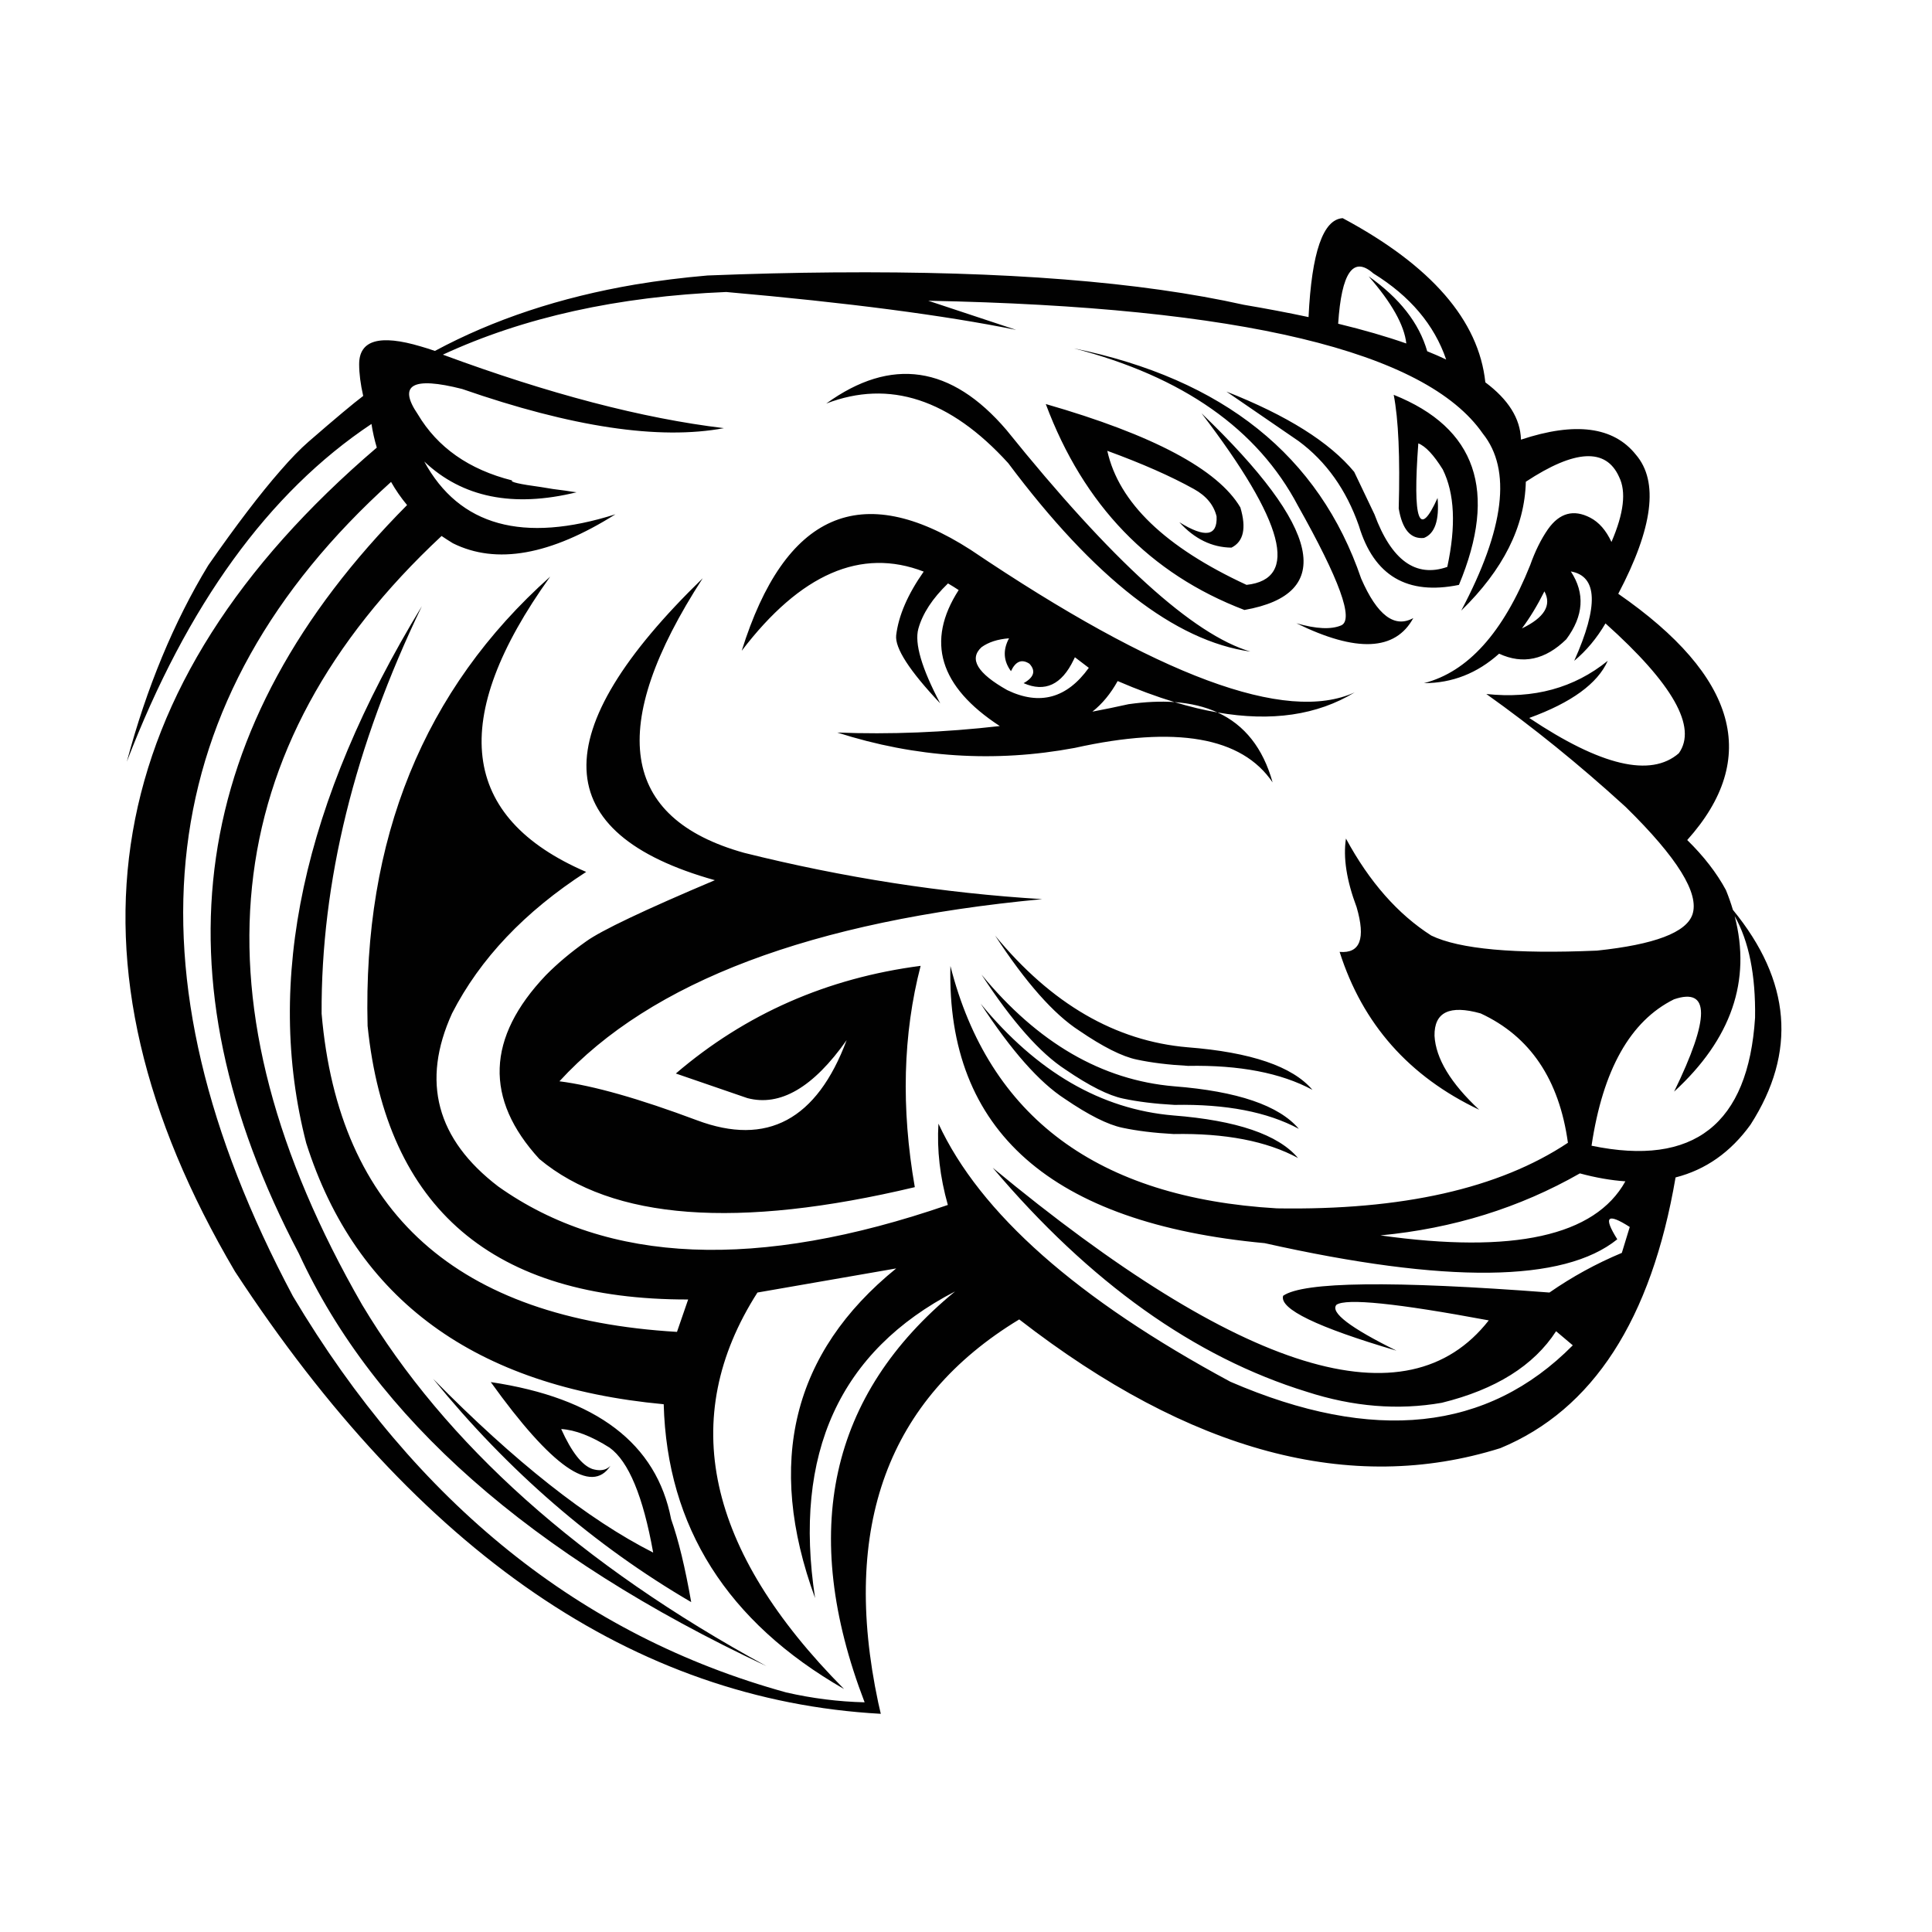 <?xml version="1.0" encoding="utf-8"?>
<!-- Generator: Adobe Illustrator 16.0.0, SVG Export Plug-In . SVG Version: 6.00 Build 0)  -->
<!DOCTYPE svg PUBLIC "-//W3C//DTD SVG 1.1//EN" "http://www.w3.org/Graphics/SVG/1.1/DTD/svg11.dtd">
<svg version="1.1" id="Layer_1" xmlns="http://www.w3.org/2000/svg" xmlns:xlink="http://www.w3.org/1999/xlink" x="0px" y="0px"
	 width="300px" height="300px" viewBox="0 0 300 300" enable-background="new 0 0 300 300" xml:space="preserve">
<g>
	<path fill-rule="evenodd" clip-rule="evenodd" fill="#010101" d="M240.371,82.172c1.794-2.53,3.981-3.126,6.562-1.786
		c1.355,0.705,2.455,1.961,3.294,3.772c1.926-4.458,2.319-7.827,1.182-10.107c-2.027-4.525-6.854-4.273-14.479,0.754
		c-0.169,6.989-3.514,13.66-10.032,20.012c6.739-12.721,7.853-21.888,3.344-27.502c-8.868-12.789-37.568-19.661-86.104-20.616
		l13.651,4.525c-11.146-2.262-26.154-4.223-45.026-5.882c-16.793,0.686-31.458,3.93-43.995,9.729
		c16.493,6.1,31.041,9.905,43.643,11.413c-10.038,1.878-23.589-0.151-40.65-6.083c-7.709-1.961-10.006-0.654-6.889,3.921
		c3.067,5.162,7.952,8.59,14.657,10.281c-0.353,0.235,1.148,0.579,4.5,1.031c1.207,0.218,2.463,0.403,3.771,0.554
		c0.704,0.117,1.282,0.202,1.734,0.252c-9.854,2.413-17.739,0.82-23.656-4.777c5.447,10.006,15.343,12.738,29.69,8.196
		c-10.09,6.352-18.504,7.852-25.24,4.5c-0.603-0.369-1.19-0.746-1.76-1.131c-35.13,32.766-39.244,72.553-12.344,119.365
		c12.973,21.67,33.896,40.373,62.775,56.112c-36.639-17.197-60.831-38.542-72.58-64.032c-22.777-43.29-17.178-82.04,16.793-116.247
		c-0.938-1.124-1.767-2.321-2.488-3.595c-37.156,33.553-42.235,75.704-15.235,126.453c19.207,32.229,44.741,52.735,76.602,61.519
		c4.039,0.923,8.095,1.432,12.167,1.532c-10.172-26.497-5.488-47.767,14.052-63.804c-17.93,9.284-25.18,25.157-21.744,47.614
		c-7.708-21.051-3.511-38.113,12.596-51.184l-21.546,3.744c-12.451,19.477-7.969,39.998,13.451,61.569
		c-18.152-10.425-27.488-25.167-28.007-44.224c-29.28-2.73-47.782-16.247-55.509-40.55c-6.502-25.205-0.52-52.995,17.951-83.363
		c-10.476,21.771-15.662,42.855-15.562,63.251c2.646,30.938,21.041,47.416,55.182,49.427l1.735-5.03
		c-30.269,0.053-46.862-14.11-49.777-42.486c-0.738-28.994,8.715-52.248,28.357-69.761c-15.871,22.123-14.011,37.408,5.582,45.854
		c-9.537,6.168-16.476,13.483-20.816,21.948c-4.827,10.591-2.439,19.56,7.165,26.898c17.028,12.084,40.298,13.04,69.813,2.868
		c-1.224-4.342-1.709-8.549-1.458-12.623c6.451,13.911,21.561,27.271,45.328,40.074c22.223,9.604,39.948,7.717,53.171-5.655
		l-2.593-2.189c-3.468,5.349-9.383,9.051-17.745,11.112c-6.789,1.19-13.778,0.619-20.968-1.709
		c-17.446-5.381-33.703-16.977-48.771-34.791c38.666,32.008,64.341,39.913,77.029,23.705c-14.281-2.665-22.168-3.47-23.657-2.415
		c-0.972,1.19,2.139,3.562,9.327,7.115c-12.334-3.635-18.202-6.478-17.6-8.521c3.153-2.195,16.938-2.364,41.355-0.504
		c3.521-2.447,7.265-4.499,11.239-6.157l1.23-4.022c-3.501-2.246-4.148-1.609-1.936,1.91c-8.313,6.72-26.564,6.92-54.755,0.602
		c-33.151-3.084-49.415-17.429-48.796-43.039c5.966,23.464,22.869,36.011,50.706,37.636c19.424,0.318,34.485-3.074,45.18-10.184
		c-1.359-9.839-5.876-16.534-13.553-20.086c-4.826-1.358-7.217-0.201-7.163,3.471c0.198,3.534,2.512,7.364,6.936,11.486
		c-10.892-5.161-18.117-13.33-21.671-24.511c3.188,0.269,4.065-2.045,2.641-6.938c-1.558-4.14-2.112-7.692-1.658-10.66
		c3.635,6.721,8.054,11.741,13.249,15.06c4.372,2.111,12.953,2.891,25.742,2.338c8.916-0.938,13.852-2.808,14.81-5.607
		c1.104-3.267-2.34-8.822-10.333-16.667c-0.102-0.101-0.202-0.193-0.303-0.277c-7.008-6.384-14.131-12.15-21.368-17.295
		c7.358,0.787,13.641-0.932,18.854-5.154c-1.575,3.536-5.64,6.494-12.191,8.874c11.128,7.441,18.872,9.268,23.229,5.48
		c2.88-4.055-0.914-10.776-11.39-20.161c-1.357,2.312-2.975,4.248-4.852,5.807c3.806-8.515,3.628-13.141-0.528-13.878
		c2.229,3.387,1.994,6.897-0.705,10.534c-3.267,3.202-6.744,3.947-10.433,2.238c-3.399,3.05-7.288,4.575-11.666,4.575
		c6.807-1.743,12.303-7.852,16.492-18.327C238.377,85.574,239.299,83.714,240.371,82.172z M254.023,70.607
		c3.569,4.157,2.655,11.354-2.74,21.596c18.503,12.821,22.071,25.566,10.708,38.238c2.582,2.531,4.584,5.12,6.01,7.768
		c0.417,1.022,0.777,2.044,1.08,3.067c9.033,11.011,9.946,22.132,2.74,33.359c-3.084,4.274-6.964,7.005-11.64,8.197
		c-3.772,22.073-12.839,36.083-27.201,42.034c-23.228,7.291-48.134,0.629-74.716-19.987c-20.398,12.352-27.697,32.179-21.897,59.48
		c0.118,0.569,0.252,1.157,0.402,1.761c-38.263-2.112-71.69-25.007-100.283-68.683C7.979,149.069,15.318,106.423,58.509,69.501
		c-0.352-1.172-0.627-2.396-0.829-3.67c-15.972,10.643-28.635,28.123-37.987,52.442c3.084-11.531,7.299-21.695,12.646-30.495
		c4.357-6.251,8.095-11.153,11.212-14.707c1.609-1.86,3.059-3.351,4.35-4.475c4.19-3.637,7.021-6.007,8.496-7.114
		c-0.418-1.844-0.627-3.486-0.627-4.928c0-3.738,3.184-4.66,9.552-2.765c0.705,0.2,1.441,0.435,2.213,0.703
		c9.1-4.893,19.457-8.33,31.073-10.307c3.621-0.604,7.375-1.073,11.262-1.408c6.788-0.269,13.291-0.427,19.509-0.477
		c0.051,0,0.108,0,0.175,0c26.431-0.219,47.623,1.458,63.58,5.027c3.568,0.604,6.923,1.241,10.057,1.911
		c0.485-10.056,2.252-15.175,5.305-15.36c13.741,7.357,21.125,15.854,22.148,25.492c3.587,2.681,5.43,5.631,5.53,8.849
		c0,0.017,0,0.034,0,0.05C244.603,65.471,250.554,66.25,254.023,70.607z M272.526,158.019c0.101-6.604-0.954-11.856-3.167-15.762
		c2.613,10.021-0.521,19.106-9.403,27.251c5.583-11.463,5.572-16.241-0.026-14.331c-6.77,3.355-11.037,10.929-12.796,22.729
		C263.007,181.205,271.47,174.576,272.526,158.019z M239.817,91.825c-1.09,2.18-2.254,4.098-3.495,5.757
		C239.811,95.906,240.975,93.987,239.817,91.825z M245.322,182.203c-9.368,5.347-19.693,8.558-30.973,9.628
		c20.648,2.899,33.329,0.102,38.038-8.395C250.16,183.283,247.805,182.875,245.322,182.203z M213.246,42.45
		c-3.12-2.748-4.936-0.142-5.457,7.818c3.94,0.956,7.468,1.978,10.583,3.067c-0.316-2.849-2.27-6.326-5.855-10.432
		c4.81,3.385,7.843,7.264,9.1,11.639c1.04,0.419,2.021,0.846,2.943,1.283C222.716,50.429,218.943,45.971,213.246,42.45z
		 M188.91,80.186c-0.434-1.777-1.61-3.193-3.521-4.249c-3.553-1.978-8.035-3.956-13.449-5.934
		c1.776,8.029,8.983,14.967,21.62,20.816c8.229-0.888,5.902-9.771-6.991-26.647c18.606,17.865,20.826,28.046,6.665,30.545
		c-14.683-5.598-24.965-16.258-30.847-31.979c16.659,4.794,26.731,10.148,30.218,16.064c0.955,3.218,0.495,5.296-1.384,6.235
		c-3.033-0.034-5.731-1.349-8.093-3.947C187.135,83.571,189.061,83.27,188.91,80.186z M156.982,104.219
		c-1.173-1.592-1.274-3.293-0.302-5.103c-1.76,0.134-3.185,0.595-4.274,1.383c-1.977,1.826-0.646,4.047,3.998,6.662
		c5.045,2.43,9.269,1.273,12.672-3.47c-0.02-0.016-0.035-0.025-0.054-0.025l-2.112-1.608c-0.066,0.133-0.132,0.268-0.198,0.402
		c-1.86,3.871-4.452,5.078-7.769,3.62c1.627-0.906,1.928-1.911,0.905-3.017C158.658,102.292,157.702,102.677,156.982,104.219z
		 M173.549,105.754c-1.09,1.961-2.396,3.544-3.922,4.75c1.86-0.352,3.729-0.737,5.606-1.156c2.597-0.369,4.977-0.479,7.142-0.328
		c2.311,0.705,4.541,1.241,6.686,1.609c4.224,1.944,7.073,5.564,8.549,10.86c-4.778-7.055-15.019-8.841-30.723-5.355
		c-12.385,2.313-24.679,1.518-36.88-2.387c8.179,0.317,16.593-0.017,25.24-1.006c-9.385-6.117-11.514-13.157-6.385-21.117
		c-0.556-0.37-1.106-0.712-1.658-1.031c-2.414,2.329-3.948,4.676-4.603,7.039c-0.619,2.262,0.512,6.125,3.395,11.589
		c-4.775-5.063-7.056-8.59-6.837-10.584c0.368-3.05,1.792-6.344,4.273-9.88c-9.721-3.754-19.139,0.345-28.258,12.294
		c6.688-21.402,18.545-26.623,35.572-15.662c29.098,19.626,48.966,27,59.608,22.123c-5.814,3.536-12.914,4.575-21.294,3.117
		c-1.943-0.888-4.173-1.424-6.686-1.609C179.558,108.167,176.616,107.078,173.549,105.754z M194.163,101.177
		c-11.696-1.626-24.233-11.38-37.607-29.262c-9.035-9.939-18.453-13.022-28.258-9.252c10.089-7.289,19.415-5.924,27.982,4.1
		C172.637,87.074,185.264,98.546,194.163,101.177z M201.306,96.779c3.08,0.888,5.403,0.997,6.964,0.326
		c1.978-0.888-0.262-7.073-6.715-18.553c-6.269-11.917-17.874-20.071-34.817-24.461c23.229,4.76,38.103,16.676,44.623,35.749
		c2.481,5.699,5.179,7.743,8.094,6.134C216.673,101.085,210.621,101.354,201.306,96.779z M224.734,88.03
		c1.375-6.369,1.14-11.413-0.702-15.134c-1.41-2.263-2.674-3.611-3.797-4.048c-0.889,12.051,0.107,14.875,2.99,8.473
		c0.285,3.469-0.419,5.538-2.113,6.209c-2.059,0.219-3.368-1.306-3.92-4.575c0.218-7.979-0.041-13.86-0.778-17.648
		c12.82,5.128,16.199,14.966,10.13,29.514c-8.027,1.643-13.207-1.416-15.536-9.175c-1.961-5.598-5.078-9.981-9.353-13.148
		l-11.212-7.693c9.437,3.721,16.048,7.877,19.837,12.47l3.142,6.586C216.068,87.015,219.841,89.739,224.734,88.03z M91.016,146.179
		c2.346-1.693,9.008-4.861,19.986-9.503c-25.944-7.274-26.573-22.903-1.885-46.886c-14.935,23.062-12.789,37.274,6.435,42.638
		c15.452,3.855,30.88,6.251,46.282,7.189c-35.782,3.369-60.771,12.796-74.965,28.284c5.246,0.669,12.369,2.688,21.367,6.059
		c10.862,4.07,18.606-0.077,23.23-12.446c-5.178,7.343-10.315,10.344-15.411,9l-11.111-3.821
		c10.809-9.249,23.481-14.823,38.011-16.718c-2.748,10.61-3.051,22.063-0.904,34.365c-27.521,6.554-46.954,5.098-58.301-4.372
		c-8.547-9.321-8.212-18.829,1.007-28.534C86.565,149.605,88.651,147.854,91.016,146.179z M154.518,145.273
		c8.734,10.608,18.695,16.393,29.893,17.348c9.84,0.768,16.3,2.974,19.382,6.608c-4.892-2.63-11.328-3.867-19.305-3.72
		c-3.054-0.167-5.709-0.493-7.972-0.979c-2.262-0.47-5.246-1.97-8.95-4.502C163.628,157.483,159.28,152.563,154.518,145.273z
		 M174.279,175.115c-2.262-0.472-5.247-1.969-8.953-4.5c-3.936-2.547-8.285-7.466-13.045-14.757
		c8.731,10.606,18.695,16.39,29.893,17.346c9.854,0.771,16.313,2.976,19.381,6.611c-4.876-2.633-11.313-3.871-19.307-3.722
		C179.197,175.926,176.541,175.6,174.279,175.115z M174.403,170.588c-2.261-0.47-5.246-1.968-8.949-4.499
		c-3.938-2.547-8.286-7.466-13.048-14.757c8.732,10.607,18.694,16.391,29.893,17.347c9.854,0.772,16.313,2.975,19.383,6.61
		c-4.879-2.629-11.315-3.87-19.307-3.721C179.323,171.401,176.668,171.073,174.403,170.588z M94.786,227.607
		c-2.917,4.523-9.108,0.192-18.579-12.997c16.409,2.446,25.742,9.542,28.006,21.291c1.139,3.221,2.178,7.509,3.116,12.873
		c-15.066-8.798-28.424-20.355-40.073-34.668c12.654,12.854,24.042,21.848,34.167,26.975c-1.559-8.731-3.813-14.161-6.763-16.291
		c-2.832-1.792-5.338-2.757-7.518-2.89c1.61,3.569,3.227,5.64,4.853,6.21c0.233,0.066,0.46,0.116,0.678,0.149
		C93.563,228.376,94.266,228.16,94.786,227.607z"/>
</g>
</svg>
